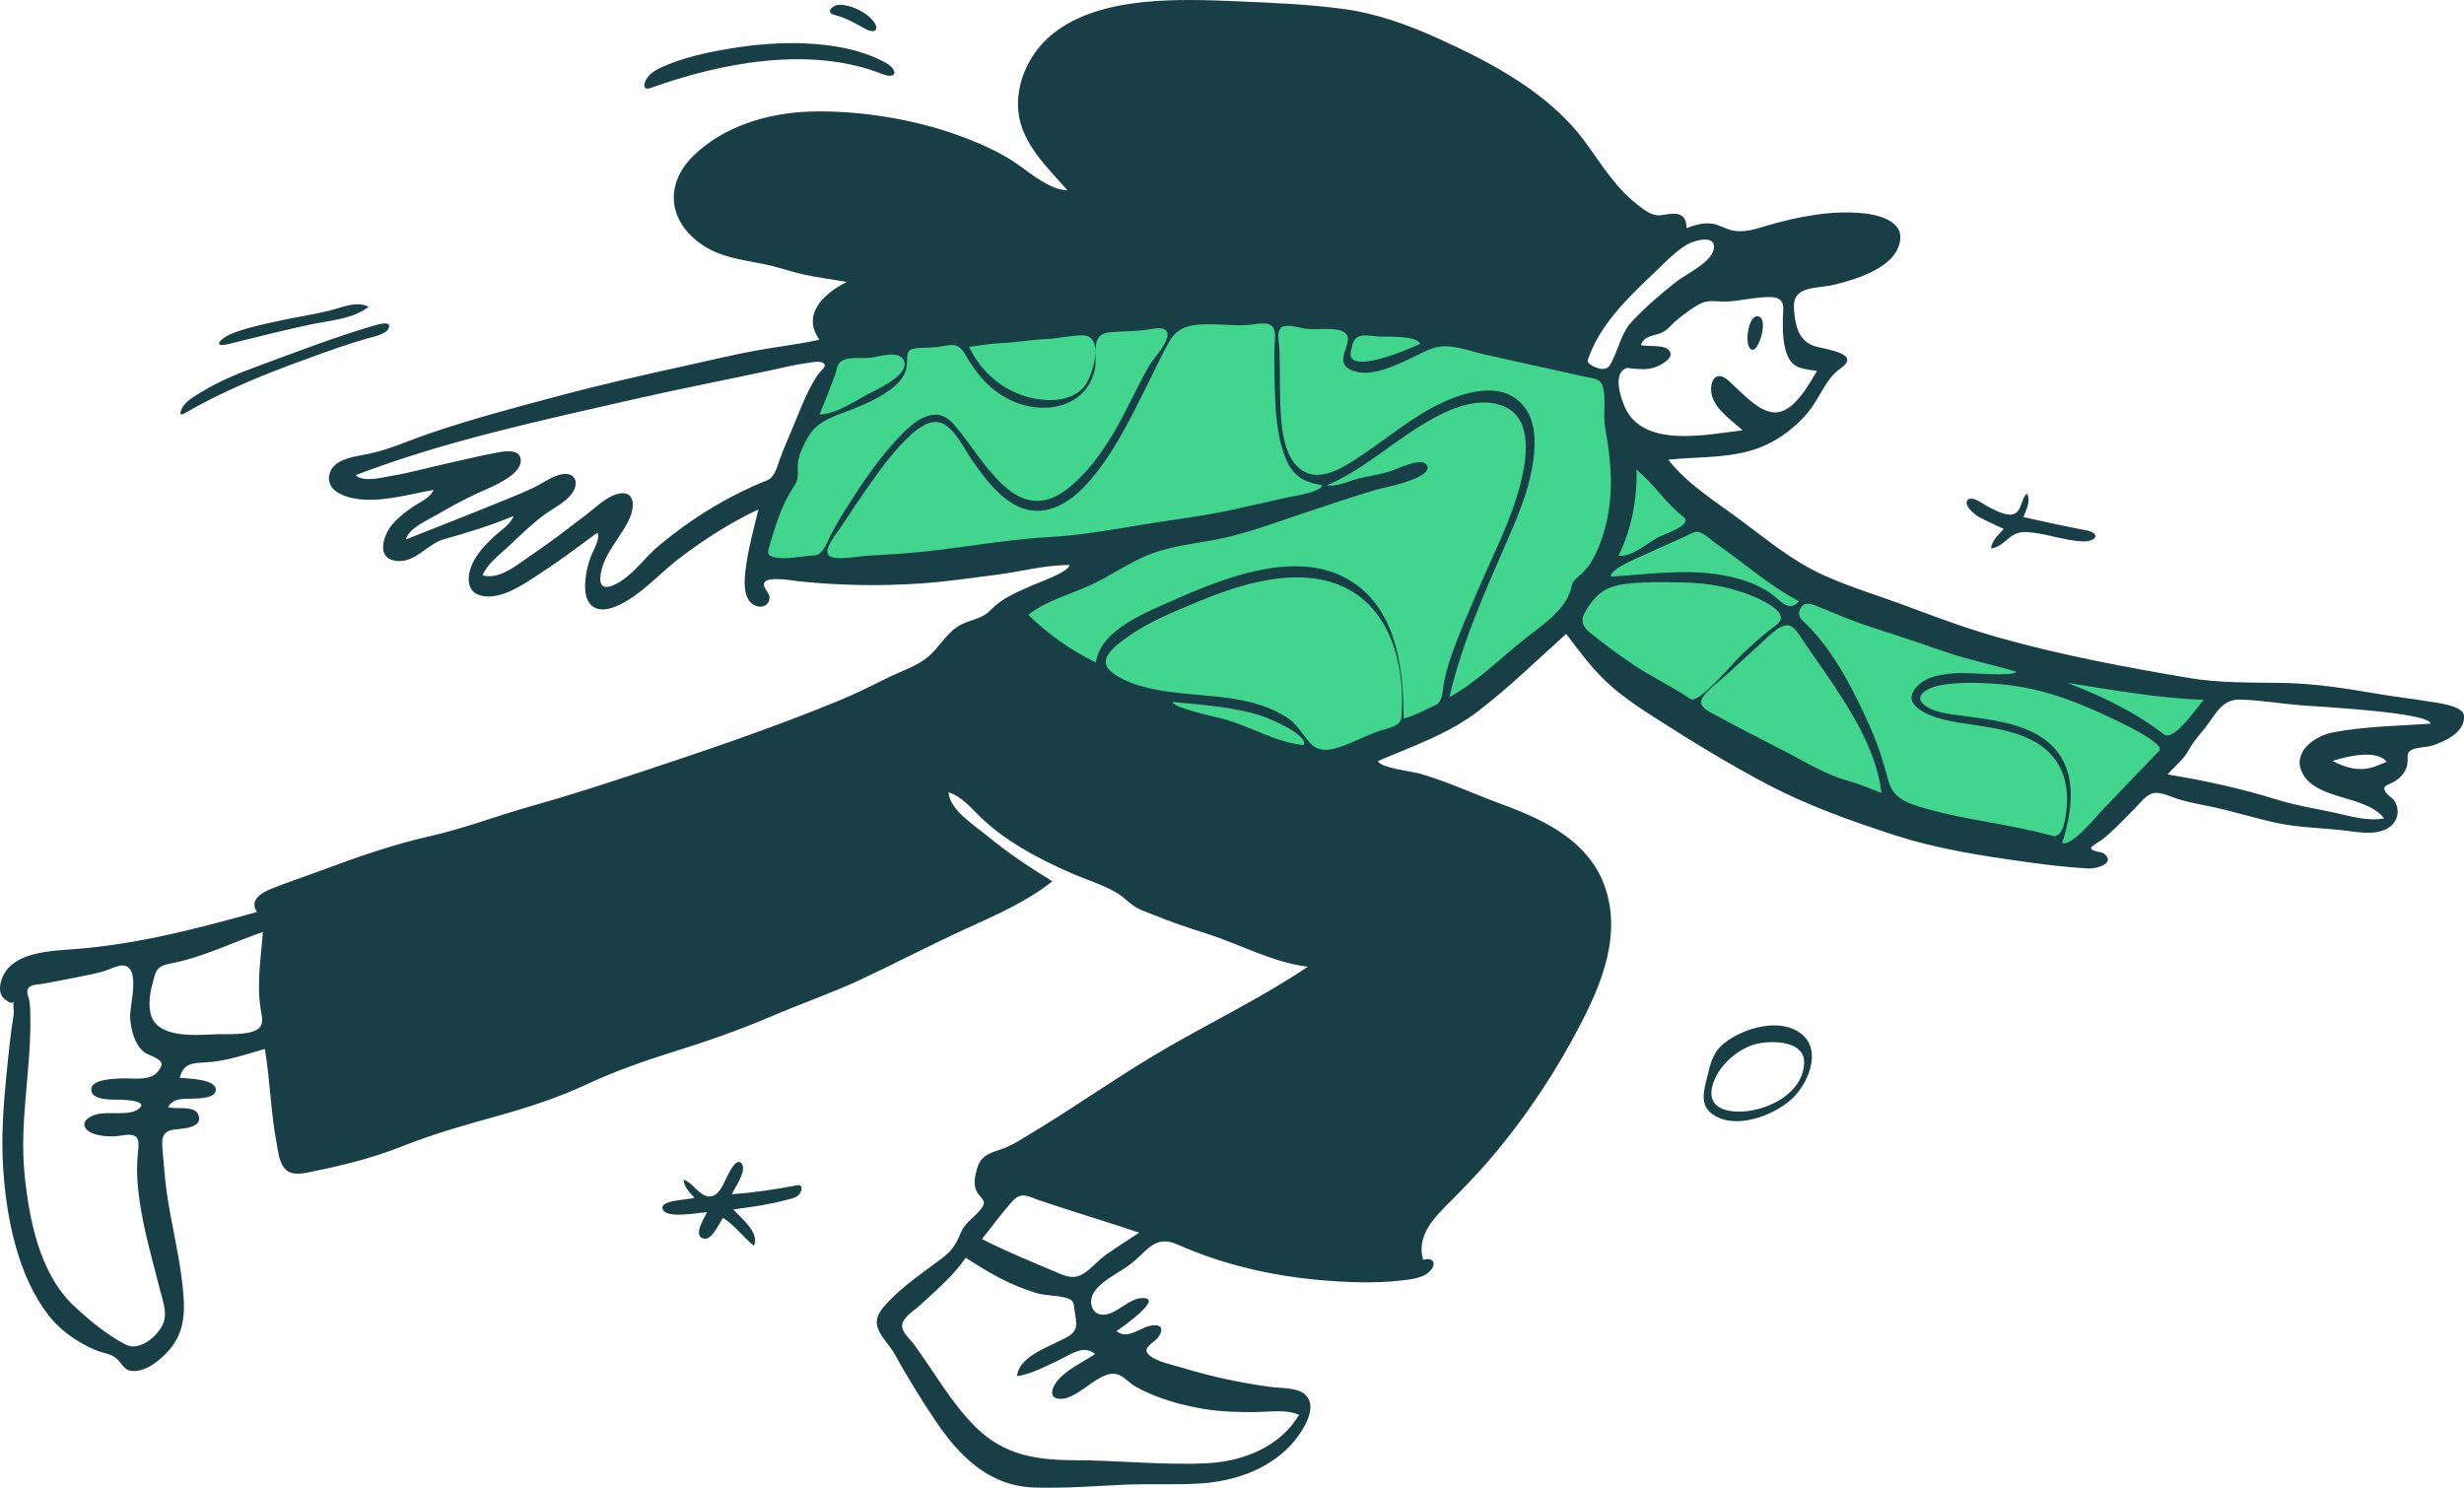 <svg width="154" height="93" viewBox="0 0 154 93" fill="none" xmlns="http://www.w3.org/2000/svg">
<path fill-rule="evenodd" clip-rule="evenodd" d="M47 35.622C47.811 32.71 48.575 29.734 49.778 26.935C50.531 25.183 51.328 23.447 52.128 21.714C52.238 21.473 52.285 21.241 52.501 21.121C52.789 20.961 53.385 20.964 53.709 20.909C58.325 20.127 62.989 19.53 67.668 19.195C73.007 18.811 78.213 18.986 83.496 19.79C88.015 20.478 92.489 21.425 96.913 22.511C97.564 22.67 98.214 22.833 98.862 23C99.164 23.078 99.665 23.118 99.928 23.281C100.491 23.629 100.682 25.055 100.893 25.659C101.176 26.469 101.34 27.581 101.885 28.27C102.696 29.296 103.931 30.185 104.937 31.038C108.446 34.013 112.293 36.727 116.825 38.198C123.836 40.474 131.23 41.9 138.493 43.31C138.662 43.343 138.831 43.375 139 43.408C137.12 45.331 135.239 47.255 133.359 49.179C132.299 50.263 131.239 51.348 130.179 52.432C129.634 52.99 129.694 53.089 128.923 52.934C125.061 52.155 121.206 51.307 117.414 50.272C115.554 49.765 113.664 49.238 111.934 48.417C109.553 47.286 107.319 45.889 105.144 44.454C103.2 43.17 101.301 41.828 99.437 40.448C99.07 40.175 97.744 38.864 97.314 38.949C96.943 39.023 96.3 39.803 96.029 40.03C95.31 40.631 94.589 41.229 93.863 41.822C92.708 42.766 91.528 43.921 90.179 44.632C88.757 45.38 87.128 45.89 85.627 46.486C84.79 46.819 83.952 47.15 83.114 47.48C82.895 47.566 82.59 47.754 82.354 47.759C81.656 47.773 80.641 47.248 79.993 47.044C78.329 46.519 76.677 45.96 75.042 45.362C71.55 44.084 67.713 42.695 64.84 40.395C64.339 39.994 63.849 39.545 63.517 39.009C63.402 38.823 63.231 38.565 63.219 38.345C63.201 37.995 63.413 37.927 63.73 37.708C65.364 36.579 67.127 35.596 68.86 34.604C69.267 34.371 69.675 34.139 70.084 33.909L49.834 35.412C48.89 35.482 47.945 35.552 47 35.622Z" fill="#42D58E"/>
<path fill-rule="evenodd" clip-rule="evenodd" d="M77.454 0.087C79.59 0.178 81.779 0.27 83.895 0.549C86.005 0.828 87.974 1.54 89.881 2.402C93.319 3.957 96.834 5.846 99.045 8.837C100.079 10.235 100.923 11.698 102.35 12.799C102.684 13.056 103.048 13.366 103.491 13.444C103.843 13.507 104.154 13.375 104.499 13.359C105.157 13.328 105.407 13.651 105.407 14.259C105.901 14.076 106.439 13.91 106.978 13.977C107.429 14.034 107.787 14.286 108.22 14.393C109.001 14.584 109.765 14.297 110.508 14.084C112.383 13.544 114.443 13.136 116.414 13.328C117.712 13.455 119.285 13.978 118.613 15.533C118.055 16.822 115.971 17.475 114.655 17.795C113.535 18.068 112.029 17.825 112.124 19.261C112.19 20.264 112.353 21.339 113.499 21.664C114.128 21.843 116.354 22.108 115.054 23.013C114.094 23.681 113.759 24.857 113.028 25.74C112.097 26.866 110.835 27.776 109.36 28.186C107.709 28.646 105.963 28.558 104.267 28.736C105.462 30.268 107.186 31.322 108.755 32.487C110.406 33.712 111.998 35.051 113.908 35.925C115.619 36.707 117.469 37.251 119.237 37.914C121.094 38.612 122.964 39.301 124.881 39.844C128.747 40.939 132.814 41.704 136.789 42.376C138.751 42.708 140.675 42.659 142.656 42.689C144.689 42.719 146.72 43.05 148.715 43.391C149.682 43.556 150.659 43.66 151.626 43.824C152.09 43.903 153.927 44.077 153.993 44.709C154.101 45.738 152.903 46.315 152.026 46.602C151.652 46.725 151.049 46.707 150.725 46.875C150.374 47.058 150.511 47.326 150.471 47.679C150.412 48.193 150.117 48.562 149.664 48.846C149.291 49.081 148.842 49.071 149.099 49.515C149.218 49.719 149.514 49.848 149.65 50.064C149.807 50.31 149.878 50.58 149.847 50.863C149.791 51.359 149.439 51.737 148.947 51.912C148.162 52.193 147.24 51.994 146.436 51.903C145.09 51.751 143.724 51.736 142.395 51.462C141.011 51.177 139.663 50.737 138.277 50.444C137.566 50.295 136.853 50.169 136.159 49.961C135.706 49.826 135.053 49.475 134.572 49.585C134.121 49.688 133.768 50.194 133.473 50.488C133.066 50.893 132.672 51.309 132.259 51.709C131.985 51.974 131.704 52.233 131.405 52.473C131.307 52.551 130.707 52.893 130.698 52.984C130.675 53.243 131.331 53.239 131.471 53.342C132.287 53.941 131.061 54.321 130.532 54.291C129.312 54.222 128.086 54.083 126.878 53.916C124.002 53.519 121.133 53.091 118.383 52.196C115.663 51.309 113.008 50.367 110.492 49.047C108.077 47.779 105.741 46.346 103.46 44.882C102.353 44.171 101.238 43.434 100.304 42.529C99.39 41.644 98.644 40.627 97.886 39.626C96.071 41.256 94.324 42.97 92.374 44.464C90.519 45.886 88.289 46.645 86.131 47.568C86.201 47.987 88.31 48.239 88.695 48.347C90.454 48.845 92.142 49.644 93.853 50.27C96.7 51.311 99.4 52.667 100.348 55.56C101.28 58.404 100.199 61.268 98.881 63.837C97.325 66.871 95.477 69.68 93.242 72.325C92.292 73.45 91.268 74.486 90.225 75.533C89.335 76.427 88.572 77.486 88.945 78.756C89.661 78.548 89.793 79.068 89.324 79.507C88.908 79.898 88.189 79.974 87.633 80.039C85.949 80.235 84.209 80.166 82.522 80.02C79.452 79.754 76.374 79.034 73.594 77.794C72.211 77.177 71.71 78.172 70.759 78.942C70.011 79.548 68.981 79.941 68.412 80.725C67.944 81.37 68.249 82.389 69.221 82.147C69.977 81.959 70.585 81.175 71.386 81.144C72.807 81.091 70.125 82.976 69.782 83.207C70.461 83.771 71.232 82.997 71.917 82.868C72.574 82.743 72.757 83.06 72.407 83.569C72.134 83.966 71.277 84.247 71.847 84.73C72.32 85.13 73.367 85.34 73.948 85.516C75.758 86.063 77.559 86.452 79.443 86.702C80.052 86.782 81.028 86.731 81.521 87.132C82.172 87.661 81.858 88.538 81.529 89.144C80.281 91.439 77.687 92.567 75.022 92.733C73.381 92.834 71.725 92.736 70.079 92.818C68.275 92.908 66.467 93.042 64.659 92.987C61.753 92.898 59.904 90.945 58.455 88.798C57.534 87.433 56.685 86.029 55.889 84.6C55.577 84.041 54.925 83.463 54.815 82.835C54.714 82.27 55.102 81.817 55.479 81.417C56.47 80.365 57.663 79.562 58.829 78.693C59.494 78.197 59.75 77.786 60.046 77.064C60.296 76.456 60.776 76.196 61.198 75.711C61.662 75.177 61.516 75.082 61.154 74.646C60.775 74.19 60.924 73.517 61.083 73C61.312 72.258 61.801 72.095 62.533 71.856C63.2 71.639 63.765 71.257 64.356 70.902C67.278 69.151 70.03 67.169 72.987 65.467C75.905 63.788 78.954 62.304 81.739 60.431C79.478 60.148 77.484 59.013 75.351 58.341C74.257 57.996 73.172 57.628 72.113 57.196C71.709 57.031 71.237 56.885 70.877 56.642C70.514 56.399 70.236 56.078 69.855 55.848C68.954 55.301 67.882 54.989 66.912 54.563C65.865 54.103 64.831 53.599 63.858 53.014C62.949 52.466 62.077 51.841 61.321 51.118C60.719 50.543 60.134 49.793 59.282 49.528C59.371 50.631 60.842 51.545 61.647 52.208C62.954 53.286 64.313 54.201 65.775 55.09C64.136 56.396 62.138 57.246 60.219 58.127C58.061 59.118 55.963 60.217 53.814 61.224C51.993 62.077 50.077 62.734 48.227 63.526C46.23 64.381 44.175 65.098 42.092 65.748C40.206 66.337 38.432 66.964 36.653 67.79C34.923 68.593 33.073 69.208 31.223 69.723C29.145 70.302 27.161 70.853 25.162 71.647C23.36 72.363 21.55 72.82 19.642 73.21C19.012 73.338 18.203 73.574 17.761 73.007C17.427 72.577 17.376 71.914 17.28 71.409C16.913 69.475 16.883 67.509 16.553 65.572C15.297 65.924 14.107 66.358 12.783 66.414C11.95 66.449 11.444 66.529 11.236 67.374C11.718 67.424 13.439 67.447 13.486 68.081C13.528 68.653 12.486 68.659 12.117 68.675C11.456 68.703 10.857 68.602 10.504 69.203C11.024 69.382 12.176 69.056 12.406 69.706C12.703 70.544 11.356 70.542 10.872 70.61C10.026 70.728 10.113 71.345 10.171 72.004C10.247 72.872 10.305 73.741 10.431 74.605C10.701 76.45 11.162 78.267 11.381 80.119C11.57 81.721 11.675 83.259 10.444 84.535C9.949 85.048 9.261 85.638 8.483 85.699C7.693 85.761 7.708 85.247 7.216 84.869C6.915 84.637 6.516 84.59 6.161 84.465C5.73 84.313 5.311 84.09 4.923 83.859C4.208 83.434 3.584 82.906 3.078 82.272C1.102 79.79 0.396 76.082 0.2 73.072C0.075 71.158 0.2 69.242 0.388 67.336C0.49 66.309 0.593 65.282 0.726 64.258C0.768 63.941 0.837 63.624 0.863 63.305C0.877 63.123 0.783 62.755 0.883 62.581C0.755 62.803 0.529 62.639 0.304 62.463C-0.16 62.101 -0.017 61.406 0.231 60.93C0.979 59.495 3.219 59.439 4.676 59.328C8.594 59.028 12.316 58.051 16.066 57.008C15.537 56.272 16.369 55.785 17.015 55.532C18.01 55.142 19.038 54.798 20.042 54.425C22.31 53.583 24.531 52.798 26.907 52.261C29.058 51.775 31.14 50.967 33.263 50.374C35.456 49.763 37.609 49.063 39.767 48.351C44.039 46.939 48.316 45.497 52.462 43.785C53.51 43.352 54.511 42.85 55.523 42.35C56.344 41.943 57.309 41.645 58.005 41.057C58.67 40.496 59.069 39.716 59.792 39.207C60.443 38.748 61.334 38.742 61.873 38.172C62.602 37.402 63.473 37.063 64.464 36.611C64.782 36.466 66.876 35.733 66.833 35.317C65.337 35.317 63.8 35.731 62.32 35.923C60.755 36.127 59.191 36.354 57.614 36.467C55.059 36.649 52.505 36.6 49.961 36.342C49.581 36.304 48.056 36.013 47.792 36.392C47.592 36.681 48.09 37.025 48.095 37.335C48.103 37.79 47.708 38.035 47.261 37.877C46.39 37.569 46.517 36.265 46.599 35.603C46.754 34.337 47.101 33.083 47.403 31.842C45.607 32.692 43.901 33.783 42.355 34.982C41.156 35.911 40.075 37.17 38.669 37.833C37.319 38.468 36.516 37.926 36.571 36.526C36.597 35.885 36.736 35.276 36.975 34.678C37.088 34.396 37.552 33.597 37.335 33.297C36.101 34.211 34.876 35.128 33.58 35.967C32.665 36.561 31.337 37.486 30.142 37.251C29.086 37.043 29.19 35.963 29.524 35.236C29.815 34.605 30.336 34.044 30.853 33.562C31.28 33.164 31.888 32.807 32.102 32.255C30.684 32.847 29.224 33.295 27.739 33.711C26.683 34.007 25.944 35.237 24.716 35.055C23.486 34.873 23.976 33.461 24.467 32.846C24.81 32.417 25.285 32.038 25.746 31.721C26.195 31.411 26.879 31.141 27.1 30.626C25.664 30.876 24.22 31.312 22.741 31.232C21.864 31.184 20.398 30.828 20.572 29.731C20.747 28.62 22.338 28.535 23.233 28.328C24.453 28.046 25.62 27.515 26.797 27.111C29.172 26.294 31.593 25.64 34.022 24.989L34.789 24.784C37.532 24.049 40.29 23.423 43.066 22.813C44.438 22.511 45.806 22.182 47.189 21.925C48.527 21.676 49.886 21.532 51.214 21.234C50.095 19.664 51.45 18.374 52.913 17.626C51.985 17.452 51.042 17.347 50.122 17.136C49.336 16.955 48.579 16.678 47.787 16.518C46.427 16.243 45.068 16.099 43.907 15.316C41.712 13.836 41.526 11.482 43.375 9.7C45.241 7.901 47.98 7.059 50.616 6.976C53.566 6.882 56.923 7.414 59.684 8.385C61.04 8.862 62.452 9.468 63.614 10.28C64.405 10.833 65.656 11.892 66.717 11.892C65.446 10.463 63.886 8.985 63.656 7.05C63.439 5.217 64.333 3.27 65.834 2.084C68.832 -0.283 73.779 -0.069 77.454 0.087ZM60.362 78.623C59.58 79.754 58.498 80.673 57.476 81.612C57.123 81.936 56.416 82.348 56.382 82.855C56.354 83.269 56.901 83.735 57.139 84.06C58.402 85.782 59.441 87.683 60.983 89.211C62.726 90.939 64.715 91.275 67.183 91.279C69.923 91.285 72.7 91.604 75.435 91.469C77.752 91.356 80.036 90.397 81.188 88.447C80.438 88.087 79.37 88.259 78.556 88.267C77.447 88.278 76.364 88.259 75.268 88.08C74.275 87.917 73.293 87.674 72.359 87.317C71.876 87.133 71.397 86.922 70.952 86.666C70.626 86.479 70.381 86.192 70.061 86.008C68.88 85.331 67.516 87.486 66.254 87.444C65.481 87.419 65.761 86.712 66.083 86.317C66.663 85.603 67.676 85.162 68.441 84.641C67.729 84.032 66.925 84.671 66.247 84.99C65.399 85.388 64.518 85.876 63.571 86.026C63.642 84.891 65.302 84.283 66.219 83.822C66.626 83.616 67.137 83.426 67.237 82.974C67.313 82.634 67.184 82.151 67.145 81.808C67.097 81.372 67.061 81.233 66.561 81.11C65.956 80.961 65.346 81.004 64.739 80.818C63.078 80.308 61.786 79.551 60.362 78.623ZM6.385 60.744C5.979 60.849 5.569 60.939 5.157 61.02C4.342 61.18 3.526 61.346 2.707 61.491C2.297 61.564 1.841 61.518 1.72 61.882C1.658 62.068 1.815 62.404 1.842 62.598C1.89 62.947 1.893 63.302 1.897 63.654C1.94 66.898 1.211 70.123 1.532 73.367C1.803 76.108 2.438 79.575 4.604 81.616C5.54 82.497 6.69 83.454 7.867 84.057C8.79 84.529 10.08 83.344 10.268 82.524C10.403 81.936 10.178 81.316 10.031 80.75C9.843 80.024 9.653 79.298 9.466 78.572C9.069 77.022 8.707 75.457 8.593 73.863C8.555 73.34 8.563 72.835 8.595 72.314C8.612 72.031 8.756 71.349 8.543 71.106C8.267 70.793 7.638 70.998 7.265 71.024C6.856 71.054 6.458 71.031 6.058 70.934C5.108 70.703 4.941 70.001 5.979 69.676C6.704 69.449 8.028 69.778 8.637 69.341C9.352 68.827 7.906 68.757 7.569 68.743C7.119 68.726 5.629 68.835 5.705 68.056C5.761 67.479 7.044 67.441 7.493 67.416C8.453 67.364 9.666 67.698 10.081 66.623C10.247 66.192 9.247 65.973 8.996 65.76C8.385 65.241 8.185 64.351 8.133 63.622C8.081 62.905 8.841 60.419 7.684 60.354C7.329 60.333 6.738 60.653 6.385 60.744ZM63.278 75.088C62.597 75.841 62.008 76.667 61.374 77.454C62.862 78.217 64.383 78.831 65.921 79.487C66.62 79.785 67.11 80.021 67.787 79.569C68.272 79.245 68.636 78.784 69.11 78.446C69.791 77.962 70.503 77.517 71.201 77.055C69.141 76.356 67.05 75.743 64.99 75.043C64.22 74.782 63.834 74.472 63.278 75.088ZM46.317 72.695C46.757 73.11 45.909 74.26 45.742 74.654C47.108 74.553 48.463 74.353 49.804 74.095C50.261 74.007 50.092 74.524 49.921 74.695C49.71 74.906 49.287 74.969 49.005 75.045C47.965 75.322 46.899 75.455 45.832 75.603C46.32 76.161 47.495 77.035 47.117 77.874C46.434 77.328 45.944 76.601 45.189 76.128C44.971 76.431 44.519 77.497 44.023 77.432C43.245 77.329 44.033 76.083 44.196 75.783C43.672 75.783 41.703 76.21 41.428 75.611C41.147 74.997 43.047 75.017 43.398 74.872L43.333 74.798L43.267 74.724C43.004 74.43 42.752 74.139 42.717 73.735C43.304 73.924 43.697 74.779 44.342 74.792C44.955 74.803 45.228 73.948 45.446 73.543C45.57 73.313 45.992 72.388 46.317 72.695ZM112.584 64.627C113.901 65.659 113.006 67.742 112.01 68.678C110.894 69.726 108.408 70.69 106.993 69.621C106.219 69.036 106.498 68.143 106.689 67.365C106.901 66.5 107.033 65.771 107.804 65.177C109.002 64.254 111.248 63.58 112.584 64.627ZM109.911 65.227C108.626 65.481 107.325 66.674 107.019 67.903C106.619 69.516 108.42 69.634 109.606 69.391C111.098 69.087 112.684 68.069 112.76 66.474C112.825 65.097 110.909 65.03 109.911 65.227ZM16.431 58.256C14.507 58.922 12.699 59.832 10.681 60.227C10.065 60.347 9.812 60.479 9.659 61.013C9.446 61.759 9.244 62.516 9.396 63.296C9.712 64.915 12.137 64.717 13.483 64.653C14.174 64.62 15.504 64.738 16.103 64.337C16.541 64.044 16.358 63.495 16.289 63.068C16.034 61.47 16.312 59.853 16.431 58.256ZM121.315 42.825C120.606 42.949 119.382 43.486 120.397 44.158C121.075 44.607 122.083 44.661 122.879 44.772C124.434 44.989 126.093 45.176 127.442 45.991C129.942 47.501 129.636 50.352 128.888 52.684C129.427 52.979 131.009 51.052 131.307 50.738C132.515 49.467 133.729 48.199 134.948 46.936C135.469 46.395 131.194 44.529 130.809 44.361C128.778 43.472 126.882 42.888 124.604 42.735C123.524 42.663 122.384 42.638 121.315 42.825ZM112.496 38.097C112.302 38.552 112.642 38.758 112.954 39.072C114.701 40.828 115.931 43.314 116.903 45.494C117.388 46.582 117.728 47.678 118.028 48.817C118.323 49.934 119.259 50.233 120.38 50.55C122.963 51.281 125.682 51.526 128.273 52.248C128.968 52.441 129.104 51.022 129.148 50.662C129.272 49.638 129.156 48.569 128.577 47.667C127.483 45.961 125.289 45.598 123.332 45.307C122.213 45.141 120.739 44.969 119.853 44.258C119.409 43.901 119.346 43.492 119.693 43.048C120.325 42.239 121.438 42.136 122.432 42.07C122.916 42.037 125.915 42.319 126.013 41.989C124.52 41.537 122.987 41.239 121.516 40.722C120.368 40.318 119.212 39.937 118.054 39.559L116.895 39.182C115.717 38.798 114.639 38.331 113.509 37.869C113.085 37.696 112.695 37.631 112.496 38.097ZM137.823 45.497C137.45 45.964 137.079 46.357 136.798 46.882C136.471 47.495 135.929 47.885 135.475 48.411C137.831 48.798 140.078 49.289 142.348 49.996C143.513 50.36 144.717 50.539 145.909 50.8C146.909 51.018 147.974 51.357 149.01 51.156C147.831 49.646 144.685 50.063 143.857 48.234C143.294 46.989 144.678 45.997 145.811 45.781C147.789 45.403 149.897 45.374 151.906 45.24C151.927 44.526 144.635 44.156 143.914 44.098C142.634 43.995 141.298 43.772 140.02 43.73C138.834 43.692 138.446 44.719 137.823 45.497ZM109.997 40.272C109.295 40.903 108.607 41.548 107.906 42.18C107.444 42.595 106.819 43.038 106.456 43.533C105.992 44.164 106.805 44.468 107.347 44.767C108.714 45.523 110.128 46.227 111.52 46.946C112.77 47.591 114.071 48.412 115.451 48.79C116.189 48.992 116.882 49.305 117.594 49.57C117.251 46.705 115.481 44.102 113.849 41.714C113.474 41.165 113.087 40.624 112.712 40.076C112.523 39.8 112.173 39.148 111.777 39.092C111.192 39.009 110.352 39.953 109.997 40.272ZM145.785 47.564C146.64 48.02 147.498 48.251 148.463 47.907C148.7 47.817 148.935 47.722 149.167 47.622C148.524 46.806 146.623 47.303 145.785 47.564ZM74.923 37.593C73.406 38.228 71.784 38.862 70.465 39.821C69.978 40.175 68.89 40.918 69.145 41.593C69.363 42.17 70.567 42.662 71.139 42.838C74.147 43.764 77.572 43.09 80.342 44.789C81.091 45.249 81.336 45.85 81.893 46.454C82.397 47.001 83.034 46.933 83.711 46.706C84.6 46.408 85.418 45.952 86.311 45.66C86.767 45.51 87.542 45.411 87.59 44.839C87.813 42.141 87.194 38.704 84.636 37.053C81.764 35.201 77.802 36.386 74.923 37.593ZM73.296 43.879C73.223 44.221 76.07 44.84 76.379 44.92C78.097 45.36 79.703 46.406 81.484 46.575C81.793 45.933 79.327 44.911 78.937 44.78C77.157 44.179 75.166 44.07 73.296 43.879ZM129.192 42.681C131.35 43.503 133.442 44.51 135.251 45.909C135.875 46.392 137.391 44.101 137.73 43.75C134.856 43.639 132.023 43.129 129.192 42.681ZM88.859 26.568C86.858 27.797 85.116 29.403 82.92 30.345C83.607 30.445 84.357 30.032 85.014 29.887C85.653 29.745 86.299 29.652 86.921 29.452C87.304 29.329 88.882 28.536 89.178 29.074C89.641 29.914 86.381 30.494 85.918 30.638C84.353 31.121 82.798 31.628 81.248 32.154C79.748 32.664 78.248 33.212 76.698 33.578C75.123 33.95 73.453 34.046 71.939 34.623C70.6 35.134 69.449 35.979 68.158 36.575C66.862 37.173 65.39 37.543 64.274 38.433C65.488 39.637 66.924 40.646 68.494 41.413C68.746 39.577 71.061 38.531 72.646 37.825C76.099 36.286 81.286 33.966 84.806 36.574C87.379 38.48 87.728 42.096 87.728 44.928C88.425 44.721 89.061 44.393 89.708 44.083C90.157 43.869 90.162 43.271 90.218 42.872C90.311 42.218 90.501 41.586 90.719 40.959C91.202 39.572 91.807 38.218 92.383 36.863C93.315 34.672 94.465 32.51 95.038 30.204C95.412 28.699 95.857 26.112 93.905 25.365C92.216 24.719 90.23 25.726 88.859 26.568ZM80.122 20.443C79.796 20.646 79.918 21.256 79.94 21.561C80.021 22.674 79.97 23.791 80.01 24.905C80.059 26.262 80.07 28.752 81.576 29.514C82.606 30.034 83.887 29.254 84.709 28.723C86.1 27.824 87.376 26.781 88.786 25.903C90.458 24.863 93.626 23.425 95.226 25.381C96.091 26.44 95.97 28.018 95.754 29.25C95.469 30.875 94.803 32.417 94.141 33.935C92.775 37.072 91.348 40.26 90.588 43.58C92.321 42.622 93.669 41.243 95.181 40.031C96.302 39.132 97.966 38.1 98.225 36.636C98.284 36.306 98.628 36.07 98.865 35.849C99.173 35.561 99.39 35.269 99.586 34.902C100.017 34.091 100.297 33.215 100.473 32.327C100.844 30.465 100.667 28.611 100.326 26.759C100.171 25.922 100.398 25.024 100.188 24.207C100.042 23.641 99.612 23.674 99.04 23.545C96.978 23.081 94.913 22.631 92.851 22.171C92.013 21.984 91.103 21.634 90.233 21.645C89.519 21.655 88.919 22.051 88.303 22.337C87.291 22.808 85.683 23.631 84.522 23.163C83.168 22.618 84.746 21.387 84.067 20.804C83.602 20.405 82.211 20.645 81.58 20.545C81.234 20.491 80.44 20.245 80.122 20.443ZM101.422 36.526C100.437 36.671 99.868 37.068 99.325 37.846C98.775 38.638 98.709 39.03 99.494 39.649C100.342 40.317 101.228 40.977 102.128 41.579C103.268 42.341 104.532 42.918 105.659 43.699C106.152 44.041 108.392 41.36 108.781 40.992C109.317 40.484 109.867 39.976 110.442 39.509C110.652 39.338 111.311 38.942 111.312 38.652C111.312 37.919 109.562 37.262 108.999 37.06C107.738 36.608 106.415 36.425 105.07 36.406C103.879 36.39 102.602 36.353 101.422 36.526ZM105.808 33.299C104.884 33.755 103.919 34.14 102.989 34.587C102.659 34.745 100.579 35.557 100.684 36.043C103.025 35.905 105.356 35.537 107.689 35.958C108.737 36.147 109.736 36.464 110.612 37.05C111.275 37.493 111.781 38.344 112.439 37.586C111.095 36.878 109.884 35.939 108.692 35.028C108.17 34.629 107.633 34.254 107.103 33.865C106.788 33.635 106.268 33.072 105.808 33.299ZM50.433 22.694C49.701 22.79 48.987 22.97 48.268 23.125C45.354 23.753 42.429 24.316 39.523 24.98C33.727 26.304 27.757 27.581 22.23 29.702C22.695 30.179 23.926 29.834 24.503 29.74C25.632 29.556 26.727 29.236 27.843 28.994C28.934 28.758 30.029 28.476 31.129 28.279C31.635 28.188 32.529 28.068 32.549 28.774C32.578 29.775 30.486 30.524 29.718 30.89C28.897 31.281 28.102 31.713 27.321 32.168C26.703 32.528 25.564 33.007 25.363 33.722C27.368 32.932 29.375 32.146 31.367 31.33C32.118 31.022 32.879 30.733 33.593 30.357C34.07 30.107 34.683 29.668 35.247 29.629C36.011 29.575 36.138 30.22 35.816 30.74C35.413 31.392 34.582 31.759 33.97 32.215C33.191 32.796 32.501 33.482 31.799 34.139C31.217 34.685 30.466 35.223 30.162 35.961C31.21 36.287 32.4 35.243 33.169 34.727C34.379 33.917 35.505 33.035 36.659 32.159C37.249 31.711 37.952 30.985 38.729 30.851C39.714 30.681 39.632 31.728 39.393 32.304C38.86 33.593 37.611 34.668 37.521 36.122C37.466 37.016 38.282 36.676 38.825 36.317C39.741 35.712 40.361 34.791 41.193 34.098C43.194 32.429 45.486 31.005 47.962 30.016C48.405 29.839 48.564 29.203 48.699 28.822C48.9 28.252 49.132 27.699 49.373 27.142C49.903 25.921 50.337 24.602 51.079 23.475C51.286 23.161 51.82 22.84 51.378 22.655C51.138 22.555 50.681 22.662 50.433 22.694ZM71.571 20.63C70.821 20.712 70.062 20.704 69.311 20.778C68.084 20.898 68.619 22.285 68.422 23.12C67.84 25.58 65.035 26.045 62.909 24.884C61.714 24.231 60.995 23.295 60.353 22.201C59.986 21.576 59.713 21.476 58.954 21.632C58.434 21.739 57.96 21.717 57.431 21.752C56.765 21.797 56.706 21.928 56.693 22.518C56.681 23.041 56.6 23.404 56.225 23.828C55.51 24.636 54.312 25.168 53.291 25.574C52.269 25.98 51.111 26.283 50.549 27.244C50.266 27.729 49.963 28.307 49.881 28.858C49.791 29.46 50.011 29.833 49.633 30.389C48.848 31.543 48.489 32.804 48.092 34.116C47.962 34.543 47.911 34.719 48.413 34.837C49.133 35.005 50.156 34.749 50.895 34.722C51.422 34.703 51.73 33.839 51.901 33.489C52.234 32.809 52.642 32.164 53.051 31.52C53.978 30.06 54.969 28.611 56.18 27.335C57.094 26.373 58.443 25.175 59.614 26.527C60.754 27.845 61.576 29.389 62.948 30.538C64.154 31.548 65.397 31.565 66.648 30.607C67.88 29.664 68.816 28.378 69.582 27.094C70.41 25.706 71.034 24.225 71.841 22.829C72.094 22.391 73.262 21.207 72.906 20.7C72.666 20.358 71.909 20.594 71.571 20.63ZM77.853 20.327C77.192 20.356 76.528 20.287 75.868 20.275C74.673 20.253 73.674 20.292 73.074 21.357C72.544 22.296 72.093 23.295 71.609 24.257C70.559 26.347 69.529 28.485 67.917 30.263C66.488 31.838 64.643 32.632 62.785 31.127C61.961 30.46 61.335 29.599 60.744 28.753C60.27 28.074 59.729 26.881 58.935 26.485C58.05 26.044 57.036 27.056 56.495 27.604C55.585 28.527 54.824 29.612 54.094 30.66C53.564 31.42 53.057 32.196 52.542 32.964C52.334 33.276 51.483 34.296 51.766 34.684C52.05 35.074 53.435 34.807 53.836 34.772C54.792 34.687 55.748 34.657 56.705 34.58C59.682 34.342 62.616 33.734 65.601 33.571C67.567 33.464 69.504 33.111 71.44 32.79C73.322 32.478 75.216 32.265 77.078 31.852C78.173 31.61 79.269 31.367 80.362 31.116C80.74 31.029 82.527 30.791 82.638 30.334C81.408 30.135 80.762 29.691 80.325 28.575C79.779 27.178 79.715 25.62 79.669 24.147C79.651 23.581 79.648 23.014 79.647 22.448L79.647 21.767C79.647 21.361 79.836 20.624 79.442 20.342C79.077 20.081 78.275 20.309 77.853 20.327ZM102.279 29.353C102.331 31.194 101.977 33.05 101.163 34.733C102.014 34.86 103.027 33.867 103.741 33.534C104.016 33.406 105.837 32.791 105.227 32.321C104.105 31.456 103.37 30.247 102.279 29.353ZM126.689 30.85C126.939 31.308 126.631 31.889 126.464 32.324C127.763 32.614 129.056 32.899 130.365 33.145C131.351 33.331 131.007 33.881 130.151 33.843C128.96 33.79 127.853 33.321 126.668 33.26C125.539 33.202 125.406 34.118 124.444 34.295C124.477 33.791 124.915 33.441 125.23 33.063C124.711 32.815 124.181 32.585 123.677 32.312C123.416 32.17 122.695 31.578 122.973 31.263C123.253 30.945 123.987 31.541 124.249 31.672C124.62 31.858 125.362 32.27 125.799 32.152C126.398 31.99 126.274 31.191 126.689 30.85ZM107.974 18.851C107.447 18.885 106.874 18.72 106.375 18.936C105.877 19.151 105.283 19.622 104.867 19.948C104.464 20.264 104.264 20.648 103.763 20.834C103.262 21.021 102.75 21.004 102.557 21.573C103.011 21.689 103.902 21.535 104.257 21.845C104.775 22.297 103.872 22.794 103.498 22.936C102.961 23.139 102.522 23.073 101.973 23.035C101.734 23.018 101.736 22.95 101.541 23.06C100.815 23.468 101.317 24.918 101.552 25.448C102.704 28.037 106.639 27.165 108.908 26.9C108.186 26.224 107.004 25.478 106.944 24.416C106.926 24.099 107.01 23.534 107.447 23.508C107.797 23.487 108.216 23.977 108.433 24.171C109.078 24.743 109.912 25.694 110.845 25.776C112.091 25.886 113.05 24.009 113.567 23.191C112.932 23.08 112.236 23.086 111.866 22.507C111.427 21.818 111.42 20.763 111.427 19.987C111.434 19.327 111.66 18.605 110.711 18.573C109.836 18.543 108.857 18.794 107.974 18.851ZM24.277 20.544C24.096 20.913 23.306 21.057 22.96 21.156C21.642 21.53 20.355 22.005 19.07 22.471C16.477 23.413 13.911 24.452 11.543 25.835C11.1 26.094 11.317 25.595 11.432 25.415C11.689 25.012 12.231 24.727 12.636 24.48C13.73 23.811 14.889 23.341 16.1 22.894C18.521 21.999 20.98 21.05 23.464 20.325C23.752 20.241 24.521 20.05 24.277 20.544ZM54.36 22.368C53.879 22.414 53.315 22.313 52.852 22.459C52.248 22.649 52.348 23.034 52.169 23.508C51.866 24.311 51.542 25.109 51.226 25.908C52.396 25.858 53.517 24.997 54.508 24.501C55.069 24.22 57.021 23.289 56.432 22.437C56.06 21.897 54.895 22.317 54.36 22.368ZM67.676 20.967C66.951 20.955 66.155 21.158 65.421 21.192C64.438 21.238 63.47 21.412 62.488 21.454C61.842 21.481 61.208 21.605 60.569 21.686C61.205 23.055 62.446 24.253 64.005 24.749C65.236 25.14 66.957 25.206 67.798 24.124C68.281 23.501 69.072 20.99 67.676 20.967ZM105.401 15.31C104.611 15.798 103.978 16.497 103.318 17.121C101.665 18.683 99.955 20.356 99.239 22.497C99.141 22.79 99.886 23.049 100.088 23.061C100.514 23.085 100.601 22.885 100.768 22.55C101.182 21.721 101.341 20.795 102.004 20.088C102.811 19.226 103.783 18.386 104.721 17.645C105.357 17.142 106.918 16.434 107.101 15.602C107.318 14.619 105.88 15.015 105.401 15.31ZM85.023 21C84.576 21.121 84.541 21.506 84.439 21.92C84.028 23.583 88.181 21.768 88.759 21.496C88.567 20.962 86.674 21.059 86.236 21.039C85.894 21.022 85.353 20.911 85.023 21ZM109.556 21.865C108.941 21.887 109.224 19.55 109.924 19.785C110.524 19.986 109.951 21.85 109.556 21.865ZM23.036 19.178C22.093 19.934 20.614 20.035 19.442 20.278C17.715 20.636 16.004 21.091 14.291 21.503C13.21 21.762 13.819 21.143 14.36 20.91C15.291 20.51 16.345 20.297 17.34 20.077C18.418 19.838 19.518 19.679 20.59 19.419C21.331 19.239 22.288 18.778 23.036 19.178ZM52.353 2.925C53.401 3.104 54.446 3.416 55.364 3.926C56.124 4.348 56.094 5.005 55.13 4.624C50.636 2.845 45.059 3.922 40.67 5.497C40.186 5.671 40.222 5.292 40.369 5C40.57 4.598 41.001 4.364 41.414 4.177C42.656 3.616 44.088 3.298 45.439 3.065C47.69 2.676 50.092 2.54 52.353 2.925ZM53.01 0.371C53.581 0.515 54.237 0.872 54.587 1.325C54.995 1.856 54.67 2.127 54.103 1.815C53.47 1.467 52.891 1.12 52.165 0.936C51.781 0.839 51.797 0.615 52.072 0.419C52.33 0.235 52.73 0.3 53.01 0.371Z" fill="#183E46"/>
</svg>

